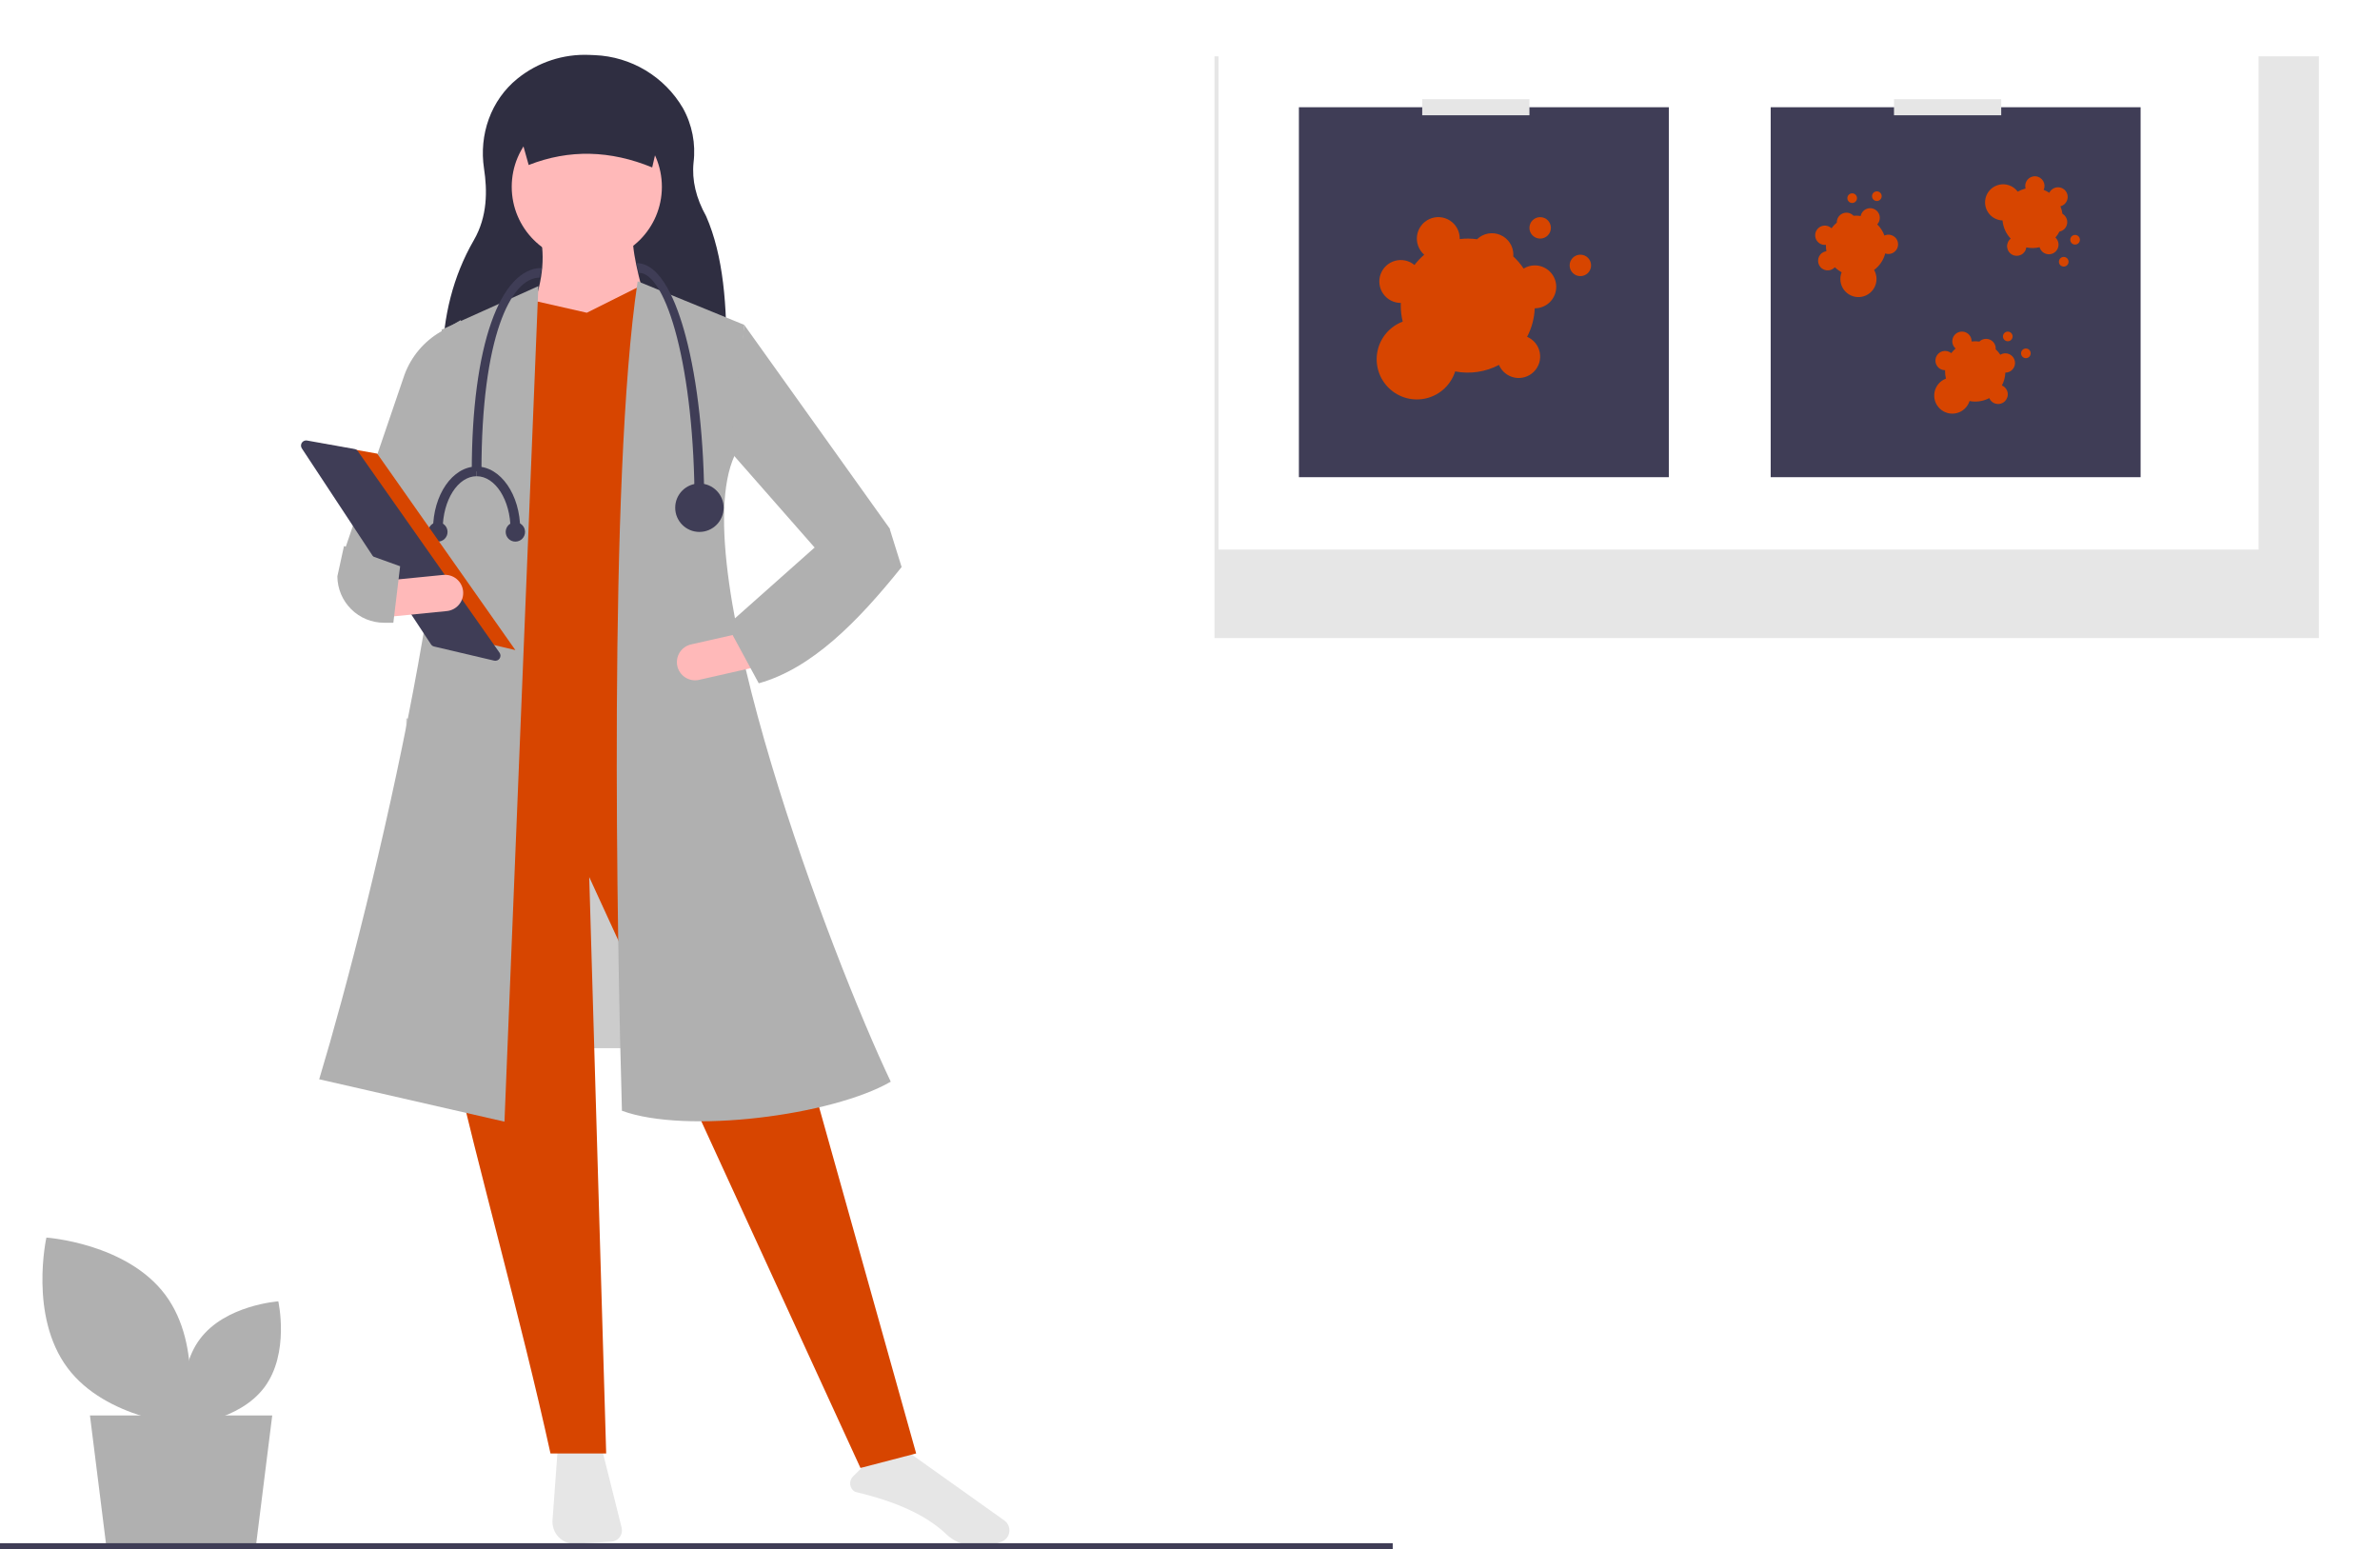 <svg width="169" height="110" viewBox="0 0 169 110" fill="none" xmlns="http://www.w3.org/2000/svg">
<path d="M49.786 51.013H28.848V74.425H49.786V51.013Z" fill="#CCCCCC"/>
<path d="M18.189 109.639H7.53L6.387 100.502H19.331L18.189 109.639Z" fill="#B0B0B0"/>
<path d="M39.593 103.021L39.233 107.939C39.217 108.161 39.249 108.385 39.326 108.594C39.403 108.803 39.524 108.994 39.681 109.153C39.838 109.312 40.027 109.435 40.235 109.515C40.444 109.595 40.667 109.629 40.889 109.615L43.415 109.462C43.532 109.455 43.646 109.422 43.749 109.366C43.852 109.31 43.942 109.232 44.011 109.137C44.08 109.043 44.128 108.934 44.15 108.819C44.173 108.704 44.17 108.585 44.142 108.472L42.739 102.864L39.593 103.021Z" fill="#E6E6E6"/>
<path d="M60.721 105.929C63.693 106.624 65.817 107.613 67.212 108.951C67.709 109.423 68.359 109.702 69.044 109.736C69.919 109.782 70.634 109.684 71.172 109.444H71.172C71.31 109.383 71.429 109.286 71.516 109.164C71.604 109.042 71.658 108.899 71.671 108.749C71.688 108.596 71.663 108.443 71.6 108.303C71.537 108.164 71.437 108.044 71.312 107.956L64.262 102.939L61.267 104.137L60.568 104.836C60.493 104.911 60.436 105.003 60.402 105.105C60.368 105.206 60.358 105.314 60.373 105.42C60.387 105.526 60.426 105.627 60.487 105.715C60.547 105.804 60.627 105.877 60.721 105.929H60.721Z" fill="#E6E6E6"/>
<path d="M51.572 25.639L31.42 25.452C31.47 22.517 32.153 19.634 33.646 17.055C34.627 15.361 34.605 13.518 34.369 11.964C34.004 9.568 34.852 7.115 36.736 5.589C38.176 4.421 39.993 3.82 41.846 3.899L42.237 3.915C43.512 3.968 44.753 4.341 45.846 4.998C46.939 5.656 47.85 6.577 48.494 7.678C49.149 8.854 49.413 10.207 49.248 11.543C49.12 12.799 49.426 14.068 50.141 15.35C51.374 18.163 51.641 21.764 51.572 25.639Z" fill="#2F2E41"/>
<path d="M65.055 103.201L61.1 104.232L41.84 62.274L43.044 103.201H39.089C34.862 83.946 27.232 61.723 30.663 54.707L51.126 53.504L65.055 103.201Z" fill="#D74500"/>
<path d="M41.668 18.595C44.612 18.595 46.999 16.208 46.999 13.264C46.999 10.32 44.612 7.933 41.668 7.933C38.724 7.933 36.337 10.32 36.337 13.264C36.337 16.208 38.724 18.595 41.668 18.595Z" fill="#FFB9B9"/>
<path d="M46.311 23.066L37.541 22.55C38.401 20.578 38.744 18.678 38.401 16.875H44.935C44.921 18.259 45.609 20.653 46.311 23.066Z" fill="#FFB9B9"/>
<path d="M51.814 55.051L32.554 56.427L34.532 22.292L37.885 21.346L41.668 22.206L45.451 20.315L47.859 21.175L51.814 55.051Z" fill="#D74500"/>
<path d="M35.822 79.642L22.666 76.632C26.578 63.661 33.625 33.985 31.351 23.41L38.229 20.315L35.822 79.642Z" fill="#B0B0B0"/>
<path d="M29.459 42.154L24.472 39.059L28.725 26.602C29.199 25.317 30.108 24.238 31.294 23.552L32.726 22.722L31.866 35.275L29.459 42.154Z" fill="#B0B0B0"/>
<path d="M63.25 76.804C59.098 79.207 48.719 80.546 44.162 78.868C43.826 67.148 43.169 33.996 45.279 19.971L52.846 23.066L52.158 32.352C48.541 40.296 59.045 67.963 63.25 76.804Z" fill="#B0B0B0"/>
<path d="M62.648 40.606L58.005 39.059L51.814 32.008L52.846 23.066L63.164 37.511L62.648 40.606Z" fill="#B0B0B0"/>
<path d="M48.097 47.3C48.173 47.633 48.378 47.923 48.667 48.105C48.956 48.288 49.306 48.348 49.639 48.273L53.581 47.38L53.011 44.864L49.07 45.757C48.736 45.832 48.446 46.037 48.264 46.327C48.081 46.616 48.021 46.966 48.097 47.3V47.3Z" fill="#FFB9B9"/>
<path d="M46.311 11.889C43.35 10.671 40.426 10.583 37.541 11.716L36.337 7.417H47.343L46.311 11.889Z" fill="#2F2E41"/>
<path d="M51.642 44.389L53.878 48.517C57.638 47.468 60.897 44.162 64.023 40.262L63.164 37.511L57.833 38.887L51.642 44.389Z" fill="#B0B0B0"/>
<path d="M50.008 35.877H49.321C49.321 26.149 47.318 19.369 45.365 19.369L45.194 18.681C46.944 18.681 48.06 21.503 48.688 23.87C49.54 27.079 50.008 31.343 50.008 35.877Z" fill="#3F3D56"/>
<path d="M34.188 33.47H33.5C33.5 24.56 35.517 19.025 38.487 19.025L38.315 19.713C36.261 19.713 34.188 23.967 34.188 33.47Z" fill="#3F3D56"/>
<path d="M49.665 37.769C50.614 37.769 51.384 36.999 51.384 36.049C51.384 35.1 50.614 34.33 49.665 34.33C48.715 34.33 47.945 35.1 47.945 36.049C47.945 36.999 48.715 37.769 49.665 37.769Z" fill="#3F3D56"/>
<path d="M31.436 37.597H30.749C30.749 35.132 32.137 33.126 33.844 33.126V33.814C32.517 33.814 31.436 35.511 31.436 37.597Z" fill="#3F3D56"/>
<path d="M36.939 37.597H36.252C36.252 35.511 35.172 33.814 33.844 33.814V33.126C35.551 33.126 36.939 35.132 36.939 37.597Z" fill="#3F3D56"/>
<path d="M36.595 38.457C36.975 38.457 37.283 38.149 37.283 37.769C37.283 37.389 36.975 37.081 36.595 37.081C36.216 37.081 35.908 37.389 35.908 37.769C35.908 38.149 36.216 38.457 36.595 38.457Z" fill="#3F3D56"/>
<path d="M31.093 38.457C31.473 38.457 31.78 38.149 31.78 37.769C31.78 37.389 31.473 37.081 31.093 37.081C30.713 37.081 30.405 37.389 30.405 37.769C30.405 38.149 30.713 38.457 31.093 38.457Z" fill="#3F3D56"/>
<path d="M22.494 31.444L26.786 32.21L36.595 46.158L31.384 44.932L22.494 31.444Z" fill="#D74500"/>
<path d="M21.733 31.273C21.668 31.274 21.604 31.292 21.548 31.327C21.492 31.361 21.447 31.409 21.416 31.467C21.386 31.525 21.371 31.59 21.374 31.655C21.377 31.721 21.398 31.784 21.434 31.838L30.603 45.75C30.654 45.828 30.733 45.883 30.824 45.905L35.09 46.908C35.162 46.925 35.237 46.92 35.306 46.893C35.375 46.866 35.434 46.819 35.475 46.758C35.517 46.697 35.538 46.624 35.538 46.55C35.537 46.476 35.514 46.404 35.471 46.344L25.404 32.03C25.377 31.991 25.342 31.957 25.302 31.932C25.262 31.906 25.217 31.889 25.17 31.881L21.802 31.279C21.779 31.275 21.756 31.273 21.733 31.273V31.273Z" fill="#3F3D56"/>
<path d="M27.453 41.22L27.708 43.787L31.729 43.388C32.069 43.354 32.383 43.186 32.599 42.922C32.816 42.657 32.919 42.317 32.885 41.977C32.851 41.636 32.684 41.323 32.419 41.106C32.155 40.89 31.815 40.787 31.474 40.821L27.453 41.22Z" fill="#FFB9B9"/>
<path d="M23.956 40.922C23.962 41.798 24.314 42.635 24.934 43.252C25.555 43.87 26.394 44.217 27.269 44.218H27.931L28.412 40.206L24.426 38.771L23.956 40.922Z" fill="#B0B0B0"/>
<g filter="url(#filter0_d_117_368)">
<path d="M162.661 0H84.239V41.305H162.661V0Z" fill="#E6E6E6"/>
</g>
<path d="M86.523 39.021H160.377V2.284H86.523V39.021Z" fill="white"/>
<path d="M118.501 7.614H92.233V33.882H118.501V7.614Z" fill="#3F3D56"/>
<path d="M112.219 19.606C112.64 19.606 112.981 19.265 112.981 18.844C112.981 18.424 112.64 18.083 112.219 18.083C111.799 18.083 111.458 18.424 111.458 18.844C111.458 19.265 111.799 19.606 112.219 19.606Z" fill="#D74500"/>
<path d="M109.364 16.941C109.785 16.941 110.126 16.6 110.126 16.179C110.126 15.759 109.785 15.418 109.364 15.418C108.944 15.418 108.603 15.759 108.603 16.179C108.603 16.6 108.944 16.941 109.364 16.941Z" fill="#D74500"/>
<path d="M108.983 18.844C108.703 18.844 108.429 18.922 108.19 19.069C107.98 18.753 107.733 18.463 107.454 18.206C107.458 18.165 107.461 18.124 107.461 18.083C107.461 17.784 107.373 17.492 107.208 17.242C107.044 16.993 106.809 16.798 106.534 16.681C106.259 16.564 105.956 16.531 105.662 16.585C105.368 16.64 105.097 16.779 104.882 16.987C104.474 16.929 104.061 16.925 103.652 16.976C103.652 16.964 103.654 16.953 103.654 16.941C103.654 16.686 103.59 16.435 103.469 16.211C103.347 15.987 103.171 15.797 102.957 15.659C102.742 15.521 102.497 15.439 102.243 15.42C101.989 15.401 101.734 15.447 101.502 15.552C101.27 15.658 101.068 15.819 100.914 16.023C100.761 16.227 100.661 16.466 100.624 16.718C100.587 16.97 100.614 17.227 100.703 17.466C100.791 17.706 100.938 17.919 101.13 18.086C100.875 18.305 100.644 18.549 100.44 18.816C100.252 18.66 100.029 18.551 99.79 18.499C99.551 18.447 99.303 18.453 99.067 18.517C98.831 18.581 98.614 18.701 98.434 18.866C98.255 19.032 98.117 19.239 98.034 19.469C97.951 19.698 97.924 19.945 97.957 20.188C97.989 20.43 98.079 20.661 98.22 20.861C98.36 21.061 98.547 21.225 98.764 21.337C98.981 21.45 99.222 21.509 99.466 21.509L99.471 21.509C99.469 21.572 99.466 21.635 99.466 21.699C99.466 22.082 99.513 22.464 99.604 22.836C99.151 23.007 98.749 23.289 98.436 23.657C98.123 24.025 97.908 24.467 97.812 24.941C97.716 25.415 97.742 25.905 97.887 26.367C98.033 26.828 98.293 27.244 98.644 27.577C98.995 27.91 99.424 28.148 99.892 28.27C100.36 28.391 100.851 28.392 101.32 28.271C101.788 28.151 102.218 27.914 102.57 27.581C102.921 27.249 103.182 26.833 103.329 26.372C104.388 26.576 105.485 26.413 106.439 25.911C106.537 26.141 106.689 26.343 106.883 26.499C107.077 26.656 107.306 26.763 107.551 26.811C107.795 26.858 108.048 26.845 108.287 26.772C108.525 26.699 108.742 26.569 108.918 26.393C109.094 26.216 109.225 26 109.298 25.761C109.37 25.523 109.384 25.27 109.336 25.025C109.289 24.781 109.182 24.551 109.025 24.358C108.868 24.164 108.666 24.012 108.437 23.914C108.766 23.288 108.952 22.596 108.979 21.89L108.983 21.89C109.387 21.89 109.775 21.729 110.06 21.444C110.346 21.158 110.506 20.771 110.506 20.367C110.506 19.963 110.346 19.576 110.06 19.29C109.775 19.005 109.387 18.844 108.983 18.844V18.844Z" fill="#D74500"/>
<path d="M108.603 7.043H100.989V8.185H108.603V7.043Z" fill="#E6E6E6"/>
<path d="M152.001 7.614H125.734V33.882H152.001V7.614Z" fill="#3F3D56"/>
<path d="M143.855 25.43C144.044 25.43 144.197 25.277 144.197 25.087C144.197 24.898 144.044 24.745 143.855 24.745C143.665 24.745 143.512 24.898 143.512 25.087C143.512 25.277 143.665 25.43 143.855 25.43Z" fill="#D74500"/>
<path d="M142.57 24.231C142.759 24.231 142.912 24.078 142.912 23.888C142.912 23.699 142.759 23.546 142.57 23.546C142.381 23.546 142.227 23.699 142.227 23.888C142.227 24.078 142.381 24.231 142.57 24.231Z" fill="#D74500"/>
<path d="M142.398 25.087C142.272 25.087 142.149 25.123 142.041 25.189C141.947 25.047 141.836 24.916 141.71 24.8C141.712 24.782 141.713 24.764 141.713 24.745C141.713 24.61 141.674 24.479 141.6 24.367C141.526 24.255 141.42 24.167 141.296 24.114C141.173 24.062 141.036 24.047 140.904 24.071C140.772 24.096 140.65 24.158 140.553 24.252C140.369 24.226 140.183 24.224 139.999 24.247C139.999 24.242 140 24.236 140 24.231C140 24.116 139.972 24.003 139.917 23.903C139.862 23.802 139.783 23.716 139.686 23.654C139.59 23.592 139.48 23.555 139.365 23.547C139.251 23.538 139.136 23.559 139.032 23.606C138.927 23.654 138.836 23.726 138.767 23.818C138.698 23.91 138.654 24.017 138.637 24.131C138.62 24.244 138.632 24.36 138.672 24.468C138.712 24.575 138.778 24.671 138.864 24.746C138.75 24.845 138.646 24.955 138.554 25.075C138.469 25.004 138.369 24.956 138.262 24.932C138.154 24.909 138.042 24.911 137.936 24.94C137.83 24.969 137.732 25.023 137.651 25.098C137.571 25.172 137.509 25.265 137.471 25.369C137.434 25.472 137.422 25.583 137.436 25.692C137.451 25.801 137.492 25.905 137.555 25.995C137.618 26.085 137.702 26.159 137.8 26.209C137.897 26.26 138.006 26.287 138.116 26.287L138.118 26.287C138.117 26.315 138.116 26.344 138.116 26.372C138.116 26.545 138.137 26.716 138.178 26.884C137.974 26.961 137.793 27.088 137.652 27.253C137.511 27.419 137.414 27.618 137.371 27.831C137.328 28.044 137.34 28.265 137.405 28.473C137.471 28.68 137.588 28.868 137.746 29.017C137.904 29.167 138.097 29.274 138.307 29.329C138.518 29.384 138.739 29.384 138.95 29.33C139.161 29.276 139.354 29.169 139.512 29.019C139.67 28.87 139.788 28.683 139.854 28.475C140.331 28.567 140.824 28.494 141.254 28.268C141.298 28.371 141.366 28.462 141.453 28.532C141.54 28.603 141.644 28.651 141.754 28.672C141.864 28.694 141.978 28.688 142.085 28.655C142.192 28.622 142.29 28.564 142.369 28.484C142.448 28.405 142.507 28.307 142.54 28.2C142.573 28.093 142.579 27.979 142.557 27.869C142.536 27.759 142.488 27.656 142.417 27.569C142.347 27.481 142.256 27.413 142.152 27.369C142.301 27.087 142.384 26.776 142.396 26.458L142.398 26.458C142.58 26.458 142.755 26.386 142.883 26.257C143.012 26.129 143.084 25.954 143.084 25.773C143.084 25.591 143.012 25.417 142.883 25.288C142.755 25.16 142.58 25.087 142.398 25.087V25.087Z" fill="#D74500"/>
<path d="M146.543 18.928C146.732 18.928 146.885 18.775 146.885 18.586C146.885 18.396 146.732 18.243 146.543 18.243C146.353 18.243 146.2 18.396 146.2 18.586C146.2 18.775 146.353 18.928 146.543 18.928Z" fill="#D74500"/>
<path d="M147.349 17.366C147.538 17.366 147.691 17.213 147.691 17.024C147.691 16.835 147.538 16.681 147.349 16.681C147.159 16.681 147.006 16.835 147.006 17.024C147.006 17.213 147.159 17.366 147.349 17.366Z" fill="#D74500"/>
<path d="M146.148 17.184C146.114 17.063 146.047 16.953 145.954 16.868C146.065 16.738 146.16 16.596 146.238 16.444C146.256 16.44 146.274 16.437 146.292 16.431C146.421 16.395 146.537 16.322 146.625 16.22C146.713 16.118 146.769 15.993 146.786 15.859C146.803 15.726 146.781 15.591 146.721 15.47C146.662 15.349 146.568 15.249 146.452 15.181C146.427 14.997 146.379 14.818 146.307 14.647C146.312 14.646 146.317 14.645 146.322 14.643C146.433 14.612 146.534 14.554 146.616 14.474C146.698 14.394 146.759 14.295 146.792 14.185C146.826 14.075 146.832 13.959 146.809 13.847C146.786 13.734 146.735 13.629 146.661 13.542C146.587 13.454 146.493 13.386 146.386 13.345C146.279 13.303 146.163 13.289 146.049 13.304C145.936 13.319 145.827 13.362 145.735 13.429C145.642 13.496 145.567 13.586 145.518 13.69C145.393 13.606 145.258 13.536 145.118 13.48C145.163 13.38 145.183 13.27 145.176 13.16C145.17 13.05 145.137 12.943 145.08 12.849C145.024 12.755 144.945 12.675 144.852 12.617C144.758 12.56 144.652 12.525 144.542 12.518C144.432 12.509 144.322 12.528 144.221 12.572C144.12 12.615 144.031 12.682 143.961 12.768C143.892 12.853 143.844 12.954 143.821 13.062C143.799 13.169 143.803 13.281 143.833 13.387L143.833 13.389C143.806 13.395 143.778 13.402 143.75 13.41C143.584 13.457 143.425 13.523 143.275 13.608C143.146 13.433 142.974 13.293 142.777 13.203C142.579 13.112 142.361 13.072 142.144 13.089C141.927 13.105 141.718 13.176 141.536 13.295C141.354 13.415 141.205 13.578 141.104 13.771C141.003 13.963 140.952 14.178 140.956 14.396C140.961 14.614 141.02 14.826 141.13 15.014C141.239 15.203 141.394 15.36 141.581 15.472C141.768 15.583 141.98 15.646 142.197 15.653C142.238 16.137 142.443 16.592 142.777 16.944C142.689 17.014 142.62 17.105 142.576 17.208C142.532 17.311 142.513 17.423 142.522 17.535C142.532 17.647 142.568 17.755 142.629 17.849C142.69 17.944 142.773 18.022 142.87 18.076C142.968 18.131 143.078 18.161 143.19 18.164C143.302 18.166 143.413 18.141 143.514 18.091C143.614 18.04 143.7 17.966 143.765 17.875C143.83 17.783 143.871 17.677 143.885 17.566C144.197 17.632 144.519 17.628 144.828 17.553L144.829 17.555C144.853 17.642 144.894 17.723 144.95 17.794C145.006 17.865 145.075 17.924 145.153 17.968C145.232 18.012 145.318 18.04 145.408 18.051C145.497 18.061 145.588 18.054 145.674 18.03C145.761 18.005 145.842 17.964 145.913 17.908C145.983 17.853 146.042 17.784 146.086 17.705C146.13 17.627 146.158 17.54 146.169 17.451C146.18 17.361 146.172 17.271 146.148 17.184V17.184Z" fill="#D74500"/>
<path d="M133.272 14.272C133.462 14.272 133.615 14.119 133.615 13.93C133.615 13.741 133.462 13.587 133.272 13.587C133.083 13.587 132.93 13.741 132.93 13.93C132.93 14.119 133.083 14.272 133.272 14.272Z" fill="#D74500"/>
<path d="M131.521 14.413C131.71 14.413 131.863 14.259 131.863 14.07C131.863 13.881 131.71 13.727 131.521 13.727C131.331 13.727 131.178 13.881 131.178 14.07C131.178 14.259 131.331 14.413 131.521 14.413Z" fill="#D74500"/>
<path d="M132.291 15.005C132.206 15.098 132.148 15.213 132.125 15.337C131.956 15.311 131.785 15.305 131.615 15.319C131.602 15.306 131.589 15.293 131.576 15.28C131.476 15.19 131.353 15.13 131.22 15.109C131.087 15.088 130.951 15.107 130.829 15.163C130.707 15.219 130.603 15.309 130.532 15.424C130.461 15.538 130.425 15.67 130.429 15.805C130.286 15.923 130.159 16.059 130.052 16.21C130.048 16.206 130.045 16.203 130.041 16.199C129.956 16.121 129.854 16.067 129.742 16.039C129.631 16.012 129.515 16.012 129.404 16.042C129.293 16.071 129.191 16.128 129.108 16.206C129.024 16.285 128.962 16.384 128.927 16.493C128.891 16.602 128.884 16.718 128.905 16.831C128.926 16.944 128.975 17.049 129.048 17.138C129.12 17.227 129.214 17.296 129.32 17.339C129.427 17.382 129.542 17.398 129.656 17.385C129.651 17.536 129.662 17.687 129.689 17.836C129.58 17.851 129.476 17.892 129.387 17.956C129.297 18.019 129.224 18.103 129.173 18.201C129.123 18.299 129.097 18.408 129.098 18.518C129.098 18.628 129.125 18.736 129.176 18.833C129.227 18.931 129.301 19.015 129.392 19.077C129.482 19.14 129.586 19.18 129.695 19.194C129.804 19.208 129.915 19.196 130.019 19.158C130.122 19.12 130.215 19.058 130.289 18.977L130.29 18.975C130.31 18.995 130.331 19.015 130.352 19.034C130.479 19.151 130.62 19.251 130.772 19.334C130.691 19.536 130.663 19.755 130.69 19.971C130.717 20.187 130.799 20.392 130.927 20.568C131.056 20.743 131.227 20.884 131.424 20.975C131.622 21.067 131.839 21.107 132.056 21.091C132.273 21.075 132.483 21.005 132.665 20.886C132.847 20.768 132.996 20.605 133.099 20.412C133.201 20.22 133.252 20.005 133.248 19.788C133.245 19.57 133.186 19.357 133.077 19.169C133.466 18.878 133.745 18.464 133.867 17.995C133.973 18.032 134.087 18.043 134.198 18.026C134.308 18.009 134.414 17.965 134.504 17.898C134.594 17.831 134.666 17.744 134.714 17.642C134.762 17.541 134.785 17.429 134.779 17.317C134.774 17.205 134.742 17.096 134.685 16.999C134.628 16.903 134.548 16.822 134.452 16.763C134.356 16.705 134.248 16.671 134.136 16.664C134.024 16.657 133.912 16.678 133.81 16.725C133.702 16.426 133.528 16.154 133.301 15.931L133.303 15.929C133.364 15.863 133.411 15.785 133.442 15.7C133.472 15.616 133.486 15.526 133.482 15.436C133.478 15.346 133.456 15.258 133.418 15.176C133.38 15.094 133.326 15.021 133.259 14.96C133.193 14.9 133.115 14.853 133.03 14.822C132.946 14.791 132.856 14.778 132.766 14.782C132.676 14.786 132.588 14.808 132.506 14.846C132.425 14.885 132.351 14.938 132.291 15.005V15.005Z" fill="#D74500"/>
<path d="M142.103 7.043H134.49V8.185H142.103V7.043Z" fill="#E6E6E6"/>
<path d="M4.792 97.122C7.537 100.798 13.234 101.185 13.234 101.185C13.234 101.185 14.482 95.612 11.737 91.936C8.992 88.261 3.295 87.874 3.295 87.874C3.295 87.874 2.047 93.447 4.792 97.122Z" fill="#B0B0B0"/>
<path d="M18.774 98.504C16.963 100.93 13.204 101.185 13.204 101.185C13.204 101.185 12.38 97.508 14.192 95.082C16.003 92.657 19.762 92.401 19.762 92.401C19.762 92.401 20.585 96.079 18.774 98.504Z" fill="#B0B0B0"/>
<path d="M98.895 109.573H0V110H98.895V109.573Z" fill="#3F3D56"/>
<defs>
<filter id="filter0_d_117_368" x="82.239" y="0" width="86.422" height="49.305" filterUnits="userSpaceOnUse" color-interpolation-filters="sRGB">
<feFlood flood-opacity="0" result="BackgroundImageFix"/>
<feColorMatrix in="SourceAlpha" type="matrix" values="0 0 0 0 0 0 0 0 0 0 0 0 0 0 0 0 0 0 127 0" result="hardAlpha"/>
<feOffset dx="2" dy="4"/>
<feGaussianBlur stdDeviation="2"/>
<feComposite in2="hardAlpha" operator="out"/>
<feColorMatrix type="matrix" values="0 0 0 0 0 0 0 0 0 0 0 0 0 0 0 0 0 0 0.05 0"/>
<feBlend mode="normal" in2="BackgroundImageFix" result="effect1_dropShadow_117_368"/>
<feBlend mode="normal" in="SourceGraphic" in2="effect1_dropShadow_117_368" result="shape"/>
</filter>
</defs>
</svg>
